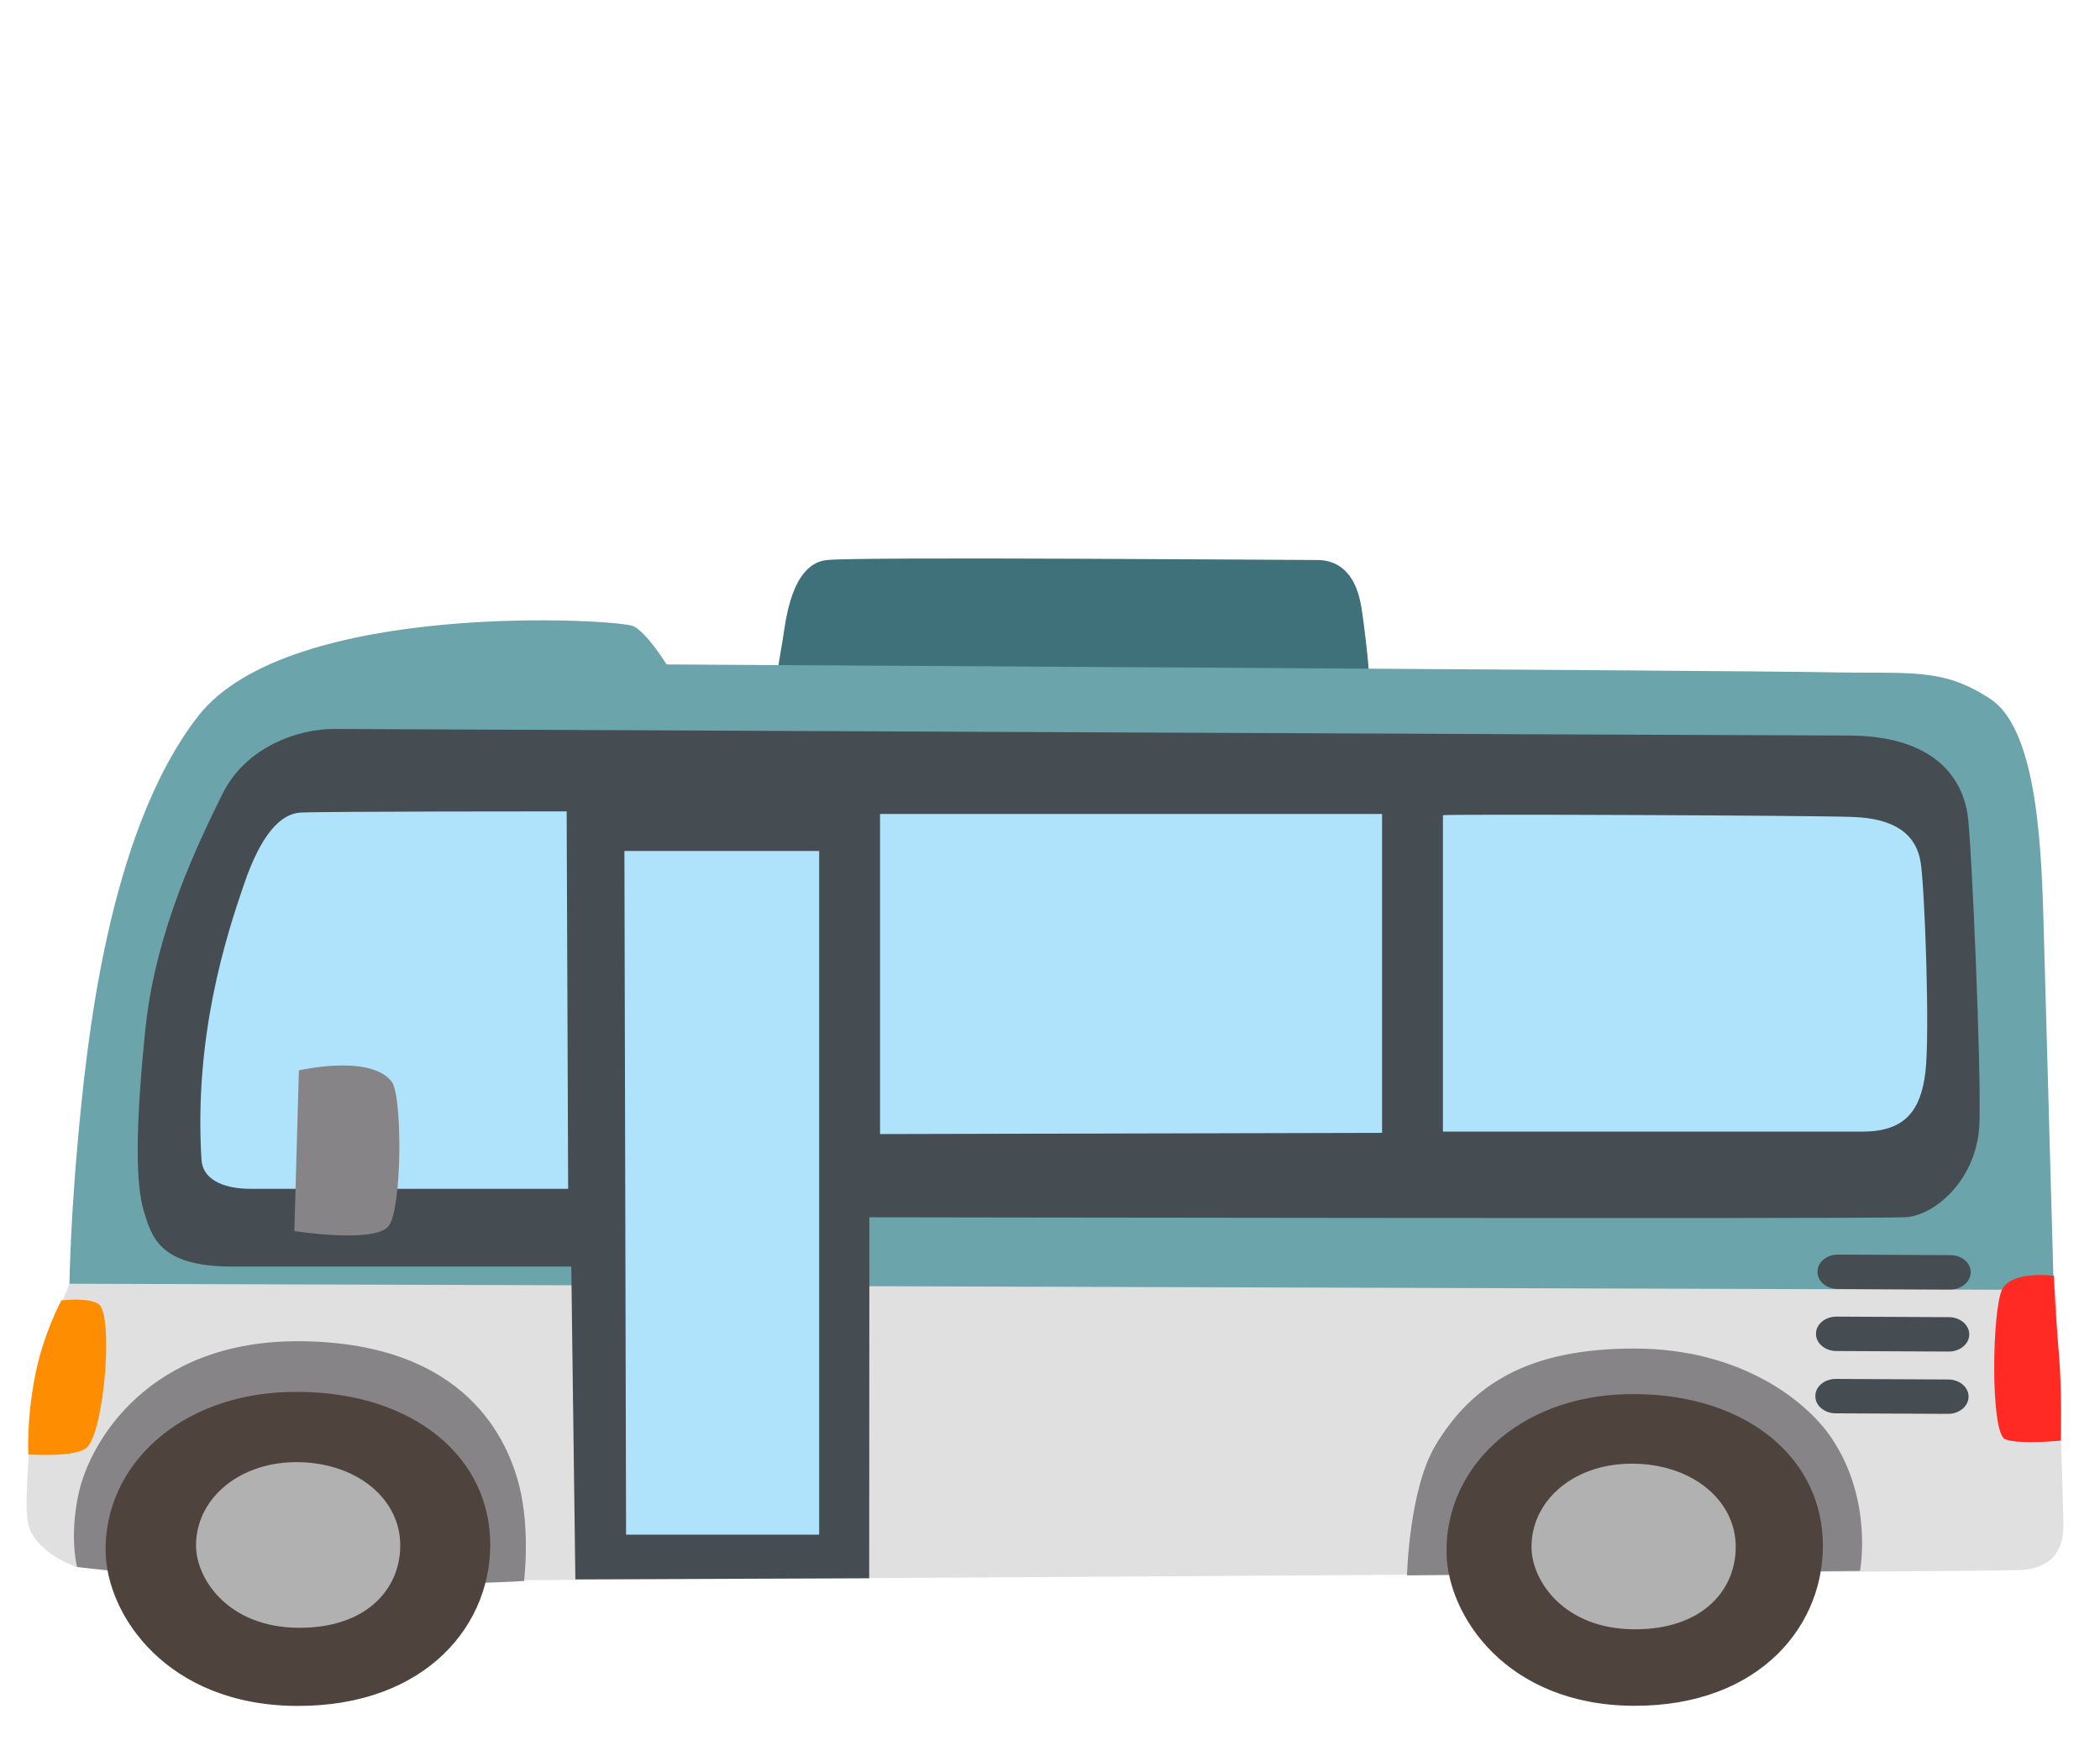 <svg width="62" height="52" viewBox="0 0 62 52" fill="none" xmlns="http://www.w3.org/2000/svg">
<path d="M22.896 20.138C22.896 20.138 23.032 19.374 23.114 18.858C23.197 18.346 23.361 16.64 24.422 16.538C25.483 16.437 37.898 16.538 38.881 16.538C39.859 16.538 40.106 17.428 40.189 17.907C40.271 18.387 40.494 20.243 40.407 20.243C40.072 20.247 22.896 20.138 22.896 20.138Z" fill="#3E717A"/>
<path d="M19.68 19.622C19.68 19.622 19.109 18.696 18.702 18.492C18.295 18.285 8.535 17.688 5.846 21.153C3.158 24.619 2.548 30.932 2.296 33.715C2.044 36.498 2.044 38.334 2.044 38.334L35.161 39.54L60.644 38.439L60.343 27.593C60.281 25.334 60.203 21.584 58.764 20.642C57.326 19.699 56.449 19.906 53.945 19.853C51.441 19.801 19.68 19.622 19.68 19.622Z" fill="#6BA4AB"/>
<path d="M2.054 37.911L60.702 38.094C60.702 38.094 60.92 44.46 60.92 45.049C60.92 45.638 60.702 46.321 59.617 46.369C58.532 46.414 12.134 46.686 12.134 46.686L2.267 46.276C2.267 46.276 1.129 45.91 0.857 45.094C0.586 44.277 1.182 40.003 1.182 40.003L2.054 37.911Z" fill="#E0E0E0"/>
<path d="M0.838 42.953C0.838 42.953 2.344 43.062 2.606 42.705C3.105 42.026 3.328 38.89 2.935 38.533C2.683 38.301 1.812 38.403 1.812 38.403C1.812 38.403 1.284 39.366 1.037 40.621C0.775 41.966 0.838 42.953 0.838 42.953Z" fill="#FF8D02"/>
<path d="M15.471 46.69C15.471 46.69 15.66 45.216 15.335 43.899C15.006 42.583 13.809 39.662 8.898 39.609C4.379 39.561 2.645 42.603 2.32 44.111C2.039 45.415 2.277 46.276 2.277 46.276C2.277 46.276 4.543 46.581 8.801 46.719C13.059 46.857 15.471 46.69 15.471 46.69ZM41.54 46.524C41.54 46.524 41.603 43.985 42.378 42.689C43.448 40.897 45.105 39.825 48.249 39.825C51.392 39.825 53.33 41.373 54.061 42.449C55.32 44.301 54.914 46.39 54.914 46.39L41.54 46.524Z" fill="#868486"/>
<path d="M3.119 45.833C3.153 47.686 4.916 50.359 8.758 50.379C12.599 50.399 14.589 47.934 14.468 45.407C14.347 42.839 11.964 41.023 8.54 41.108C5.328 41.182 3.071 43.262 3.119 45.833Z" fill="#4E433D"/>
<path d="M5.788 45.675C5.808 46.654 6.752 48.059 8.816 48.072C10.879 48.084 11.877 46.857 11.814 45.524C11.746 44.172 10.429 43.16 8.699 43.18C6.98 43.205 5.764 44.322 5.788 45.675Z" fill="#B2B1B2"/>
<path d="M42.707 45.866C42.741 47.706 44.466 50.355 48.224 50.375C51.983 50.395 53.93 47.95 53.814 45.439C53.693 42.892 51.363 41.092 48.011 41.173C44.873 41.246 42.664 43.314 42.707 45.866Z" fill="#4E433D"/>
<path d="M45.216 45.719C45.236 46.699 46.18 48.104 48.244 48.116C50.307 48.129 51.305 46.902 51.242 45.569C51.174 44.216 49.857 43.205 48.127 43.225C46.403 43.245 45.192 44.362 45.216 45.719Z" fill="#B2B1B2"/>
<path d="M25.667 35.949C25.667 35.949 55.316 35.998 56.241 35.949C57.166 35.9 58.382 34.783 58.44 33.182C58.498 31.582 58.207 24.83 58.091 24.054C57.975 23.278 57.403 21.722 54.56 21.722C52.303 21.722 10.898 21.527 9.857 21.527C8.816 21.527 7.261 22.043 6.568 23.449C5.875 24.854 4.602 27.442 4.296 30.359C3.986 33.357 4.011 34.978 4.243 35.754C4.476 36.53 4.708 37.404 6.849 37.404H16.866L16.987 46.642L25.662 46.609L25.667 35.949Z" fill="#454C52"/>
<path d="M60.639 37.676C60.639 37.676 59.423 37.509 59.118 38.066C58.813 38.622 58.75 42.343 59.205 42.506C59.66 42.668 60.842 42.542 60.842 42.542C60.842 42.542 60.881 41.072 60.789 40.003C60.668 38.586 60.639 37.676 60.639 37.676Z" fill="#FF2A23"/>
<path d="M57.578 38.082L54.26 38.066C53.925 38.066 53.654 37.834 53.659 37.554C53.659 37.273 53.93 37.05 54.265 37.05H54.269L57.583 37.066C57.917 37.066 58.188 37.298 58.183 37.578C58.178 37.854 57.912 38.082 57.578 38.082ZM57.534 39.914L54.216 39.898C53.882 39.898 53.611 39.666 53.615 39.386C53.615 39.106 53.887 38.882 54.221 38.882H54.226L57.539 38.898C57.873 38.898 58.144 39.13 58.14 39.41C58.14 39.687 57.868 39.914 57.534 39.914ZM57.515 41.754C57.51 41.754 57.51 41.754 57.515 41.754L54.197 41.738C53.862 41.738 53.591 41.507 53.596 41.226C53.596 40.946 53.867 40.722 54.202 40.722H54.206L57.52 40.739C57.854 40.739 58.125 40.97 58.12 41.251C58.115 41.531 57.844 41.754 57.515 41.754Z" fill="#454C52"/>
<path d="M16.73 23.961C16.73 23.961 9.455 23.961 8.869 23.997C8.283 24.034 7.711 24.635 7.207 26.106C6.675 27.653 5.725 30.591 5.948 34.243C5.992 34.921 6.757 35.108 7.387 35.108H16.774L16.73 23.961Z" fill="#AFE3FB"/>
<path d="M8.825 31.61L8.69 36.355C8.69 36.355 11.068 36.733 11.475 36.205C11.877 35.677 11.882 32.366 11.567 31.948C10.937 31.119 8.825 31.61 8.825 31.61Z" fill="#868486"/>
<path d="M18.435 25.131H24.185V45.321H18.484L18.435 25.131ZM25.982 33.491V24.038H40.804V33.455L25.982 33.491ZM42.601 24.074V33.418H54.996C56.251 33.418 56.711 32.788 56.846 31.659C56.982 30.53 56.827 26.256 56.706 25.472C56.57 24.607 55.902 24.172 54.72 24.127C53.48 24.078 42.649 24.038 42.601 24.074Z" fill="#AFE3FB"/>
</svg>
